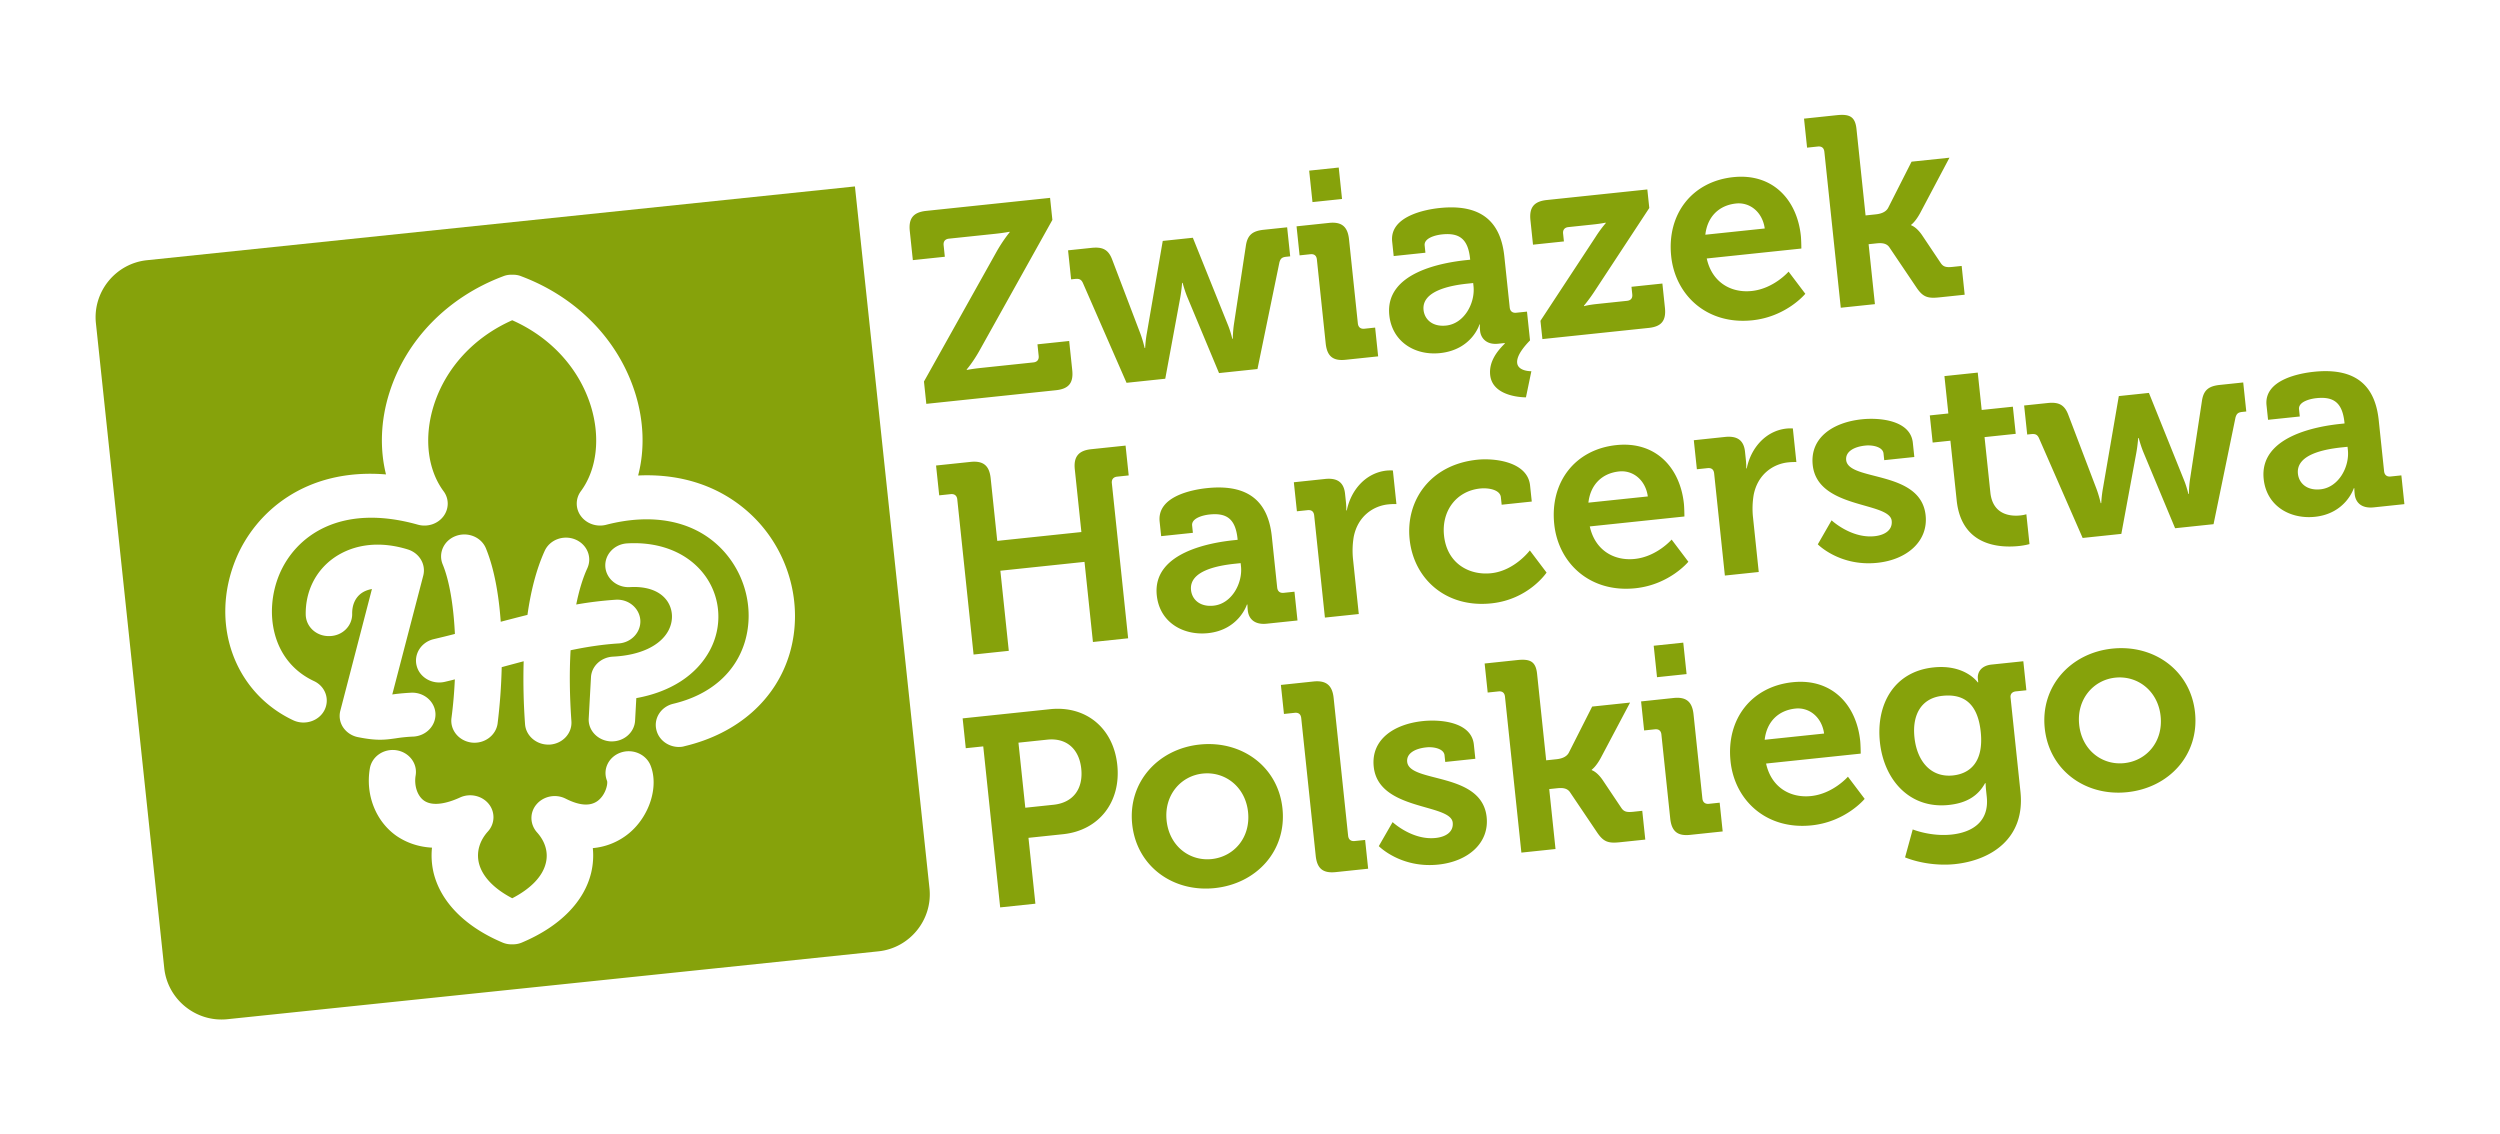 <svg xmlns="http://www.w3.org/2000/svg" width="346" height="157"><g fill="#86A20B"><path fill-rule="evenodd" clip-rule="evenodd" d="M20.343 36.012l97.979-10.21 10.317 97.136c.461 4.346-2.72 8.275-7.067 8.727l-90.098 9.393c-4.348.453-8.283-2.732-8.743-7.08L13.275 44.74c-.461-4.346 2.72-8.274 7.068-8.728zm32.269 66.367c-.798 0-1.72-.088-3.022-.35a3.228 3.228 0 01-2.087-1.342 2.847 2.847 0 01-.395-2.348l4.368-16.82c-.542.1-1.019.281-1.417.555-.872.605-1.342 1.639-1.318 2.889.022 1.68-1.377 3.061-3.161 3.07-1.778.047-3.238-1.279-3.268-2.98-.046-3.219 1.375-6.08 3.932-7.869 2.775-1.918 6.394-2.328 10.213-1.137 1.596.505 2.521 2.074 2.121 3.619l-4.287 16.447c.632-.09 1.466-.182 2.575-.242 1.779-.098 3.292 1.184 3.4 2.846.096 1.682-1.261 3.117-3.029 3.225a20.538 20.538 0 00-2.444.24c-.768.109-1.421.197-2.181.197zm32.081.23h-.17c-1.77-.092-3.146-1.512-3.044-3.182l.311-5.676c.076-1.557 1.394-2.779 3.035-2.871 3.749-.18 6.541-1.492 7.674-3.588.728-1.363.655-2.918-.157-4.109-.958-1.383-2.789-2.061-5.158-1.926-1.771.102-3.299-1.164-3.407-2.828-.104-1.68 1.242-3.117 3.015-3.223 4.685-.279 8.663 1.419 10.91 4.637 2.083 3 2.292 6.91.537 10.174-1.848 3.438-5.462 5.756-10.174 6.602l-.169 3.119c-.091 1.614-1.509 2.871-3.203 2.871zm-8.82.444c-1.667 0-3.09-1.234-3.206-2.822a86.676 86.676 0 01-.191-8.713c-.99.266-1.997.531-3.04.816a77.717 77.717 0 01-.567 7.793c-.223 1.646-1.814 2.846-3.582 2.646-1.762-.215-3.013-1.709-2.805-3.389.234-1.768.389-3.57.468-5.361-.444.125-.911.232-1.372.34-1.716.408-3.469-.563-3.901-2.176-.446-1.623.589-3.291 2.309-3.719 1.016-.24 1.997-.477 2.972-.732-.189-3.953-.763-7.387-1.696-9.641-.635-1.563.18-3.315 1.839-3.92 1.657-.603 3.518.165 4.154 1.725 1.151 2.816 1.778 6.4 2.046 10.15 1.256-.327 2.479-.648 3.699-.95.441-3.145 1.188-6.23 2.387-8.867.708-1.539 2.595-2.24 4.226-1.573 1.626.669 2.379 2.452 1.67 3.991-.634 1.387-1.142 3.059-1.533 5.014a51.407 51.407 0 015.449-.662c1.779-.121 3.29 1.146 3.421 2.811.111 1.66-1.223 3.115-2.989 3.236-2.187.135-4.4.471-6.66.945-.178 2.998-.136 6.311.112 9.818.12 1.678-1.217 3.117-2.988 3.24h-.222zm18.088.328c-1.438 0-2.746-.926-3.103-2.303-.435-1.619.597-3.266 2.322-3.676 5.141-1.225 8.657-4.314 9.932-8.652 1.35-4.635-.087-9.824-3.683-13.213-3.734-3.522-9.248-4.537-15.54-2.904-1.305.335-2.693-.144-3.469-1.177a2.876 2.876 0 01-.024-3.48c2.233-3.034 2.729-7.465 1.35-11.866-1.649-5.192-5.562-9.444-10.853-11.787-5.291 2.343-9.213 6.595-10.857 11.787-1.383 4.401-.887 8.832 1.347 11.866.788 1.04.773 2.459-.028 3.505-.804 1.049-2.217 1.497-3.518 1.135-10.76-3.028-16.957 1.592-19.181 6.901-2.111 5.074-1.149 11.951 4.784 14.738 1.599.736 2.239 2.557 1.443 4.074-.783 1.482-2.721 2.094-4.296 1.359-8.228-3.875-11.618-13.484-7.91-22.399 2.654-6.352 9.527-12.544 20.745-11.629-.877-3.513-.751-7.45.465-11.294 2.311-7.32 8.031-13.21 15.702-16.111a3.01 3.01 0 011.302-.23c.434-.014.874.046 1.301.23 7.676 2.901 13.392 8.791 15.706 16.111 1.235 3.908 1.348 7.903.419 11.444 6.122-.292 11.545 1.557 15.656 5.43 5.2 4.902 7.285 12.424 5.333 19.148-1.879 6.424-7.188 11.133-14.56 12.883-.262.081-.518.11-.785.11zm-22.968 27.314h-.099a3.16 3.16 0 01-1.425-.281c-5.139-2.191-8.499-5.625-9.465-9.646a10.471 10.471 0 01-.217-3.453c-2.3-.121-3.932-.953-4.927-1.637-2.85-2.008-4.292-5.654-3.675-9.313.28-1.67 1.922-2.791 3.675-2.531 1.749.268 2.946 1.813 2.666 3.484-.236 1.406.24 2.846 1.165 3.49 1.393.969 3.725.146 4.992-.443 1.361-.615 3.013-.252 3.946.883a2.915 2.915 0 01-.101 3.826c-1.158 1.287-1.61 2.834-1.25 4.363.449 1.844 2.062 3.553 4.617 4.881 2.59-1.344 4.212-3.037 4.649-4.881.361-1.471-.084-2.984-1.235-4.252-.989-1.123-1.017-2.748-.042-3.879.974-1.131 2.659-1.463 4.02-.771 1.916.971 3.399 1.076 4.436.305 1.108-.838 1.413-2.33 1.298-2.756-.642-1.57.185-3.311 1.839-3.912 1.662-.598 3.521.178 4.17 1.75 1.175 2.904-.119 7.023-2.958 9.387a9.145 9.145 0 01-5.027 2.07 10.241 10.241 0 01-.223 3.389c-.957 4.021-4.333 7.447-9.513 9.646a3.11 3.11 0 01-1.316.281z"/><path d="M127.876 52.804l10.101-18.063c.922-1.603 1.758-2.593 1.758-2.593l-.008-.075s-.774.158-2 .286l-6.399.672c-.521.056-.787.383-.731.905l.167 1.599-4.427.466-.422-4.019c-.185-1.748.477-2.607 2.265-2.795l17.149-1.802.32 3.05-10.097 18.101c-.917 1.638-1.758 2.591-1.758 2.591l.008.074s.773-.155 2.002-.285l7.216-.759c.522-.054.788-.384.732-.904l-.168-1.6 4.39-.461.422 4.019c.188 1.785-.477 2.609-2.263 2.796l-17.932 1.885-.325-3.088zm22-13.635c-.247-.539-.555-.618-1.114-.56l-.52.055-.423-4.019 3.237-.339c1.562-.165 2.358.24 2.881 1.652l3.897 10.235c.365.977.583 1.969.583 1.969l.074-.007s.043-1.021.236-2.055l2.196-12.756 4.167-.439 4.835 12.018c.404.973.621 1.964.621 1.964l.074-.006s.006-1.016.161-2.047l1.646-10.818c.22-1.49.914-2.052 2.475-2.217l3.237-.34.423 4.019-.521.054c-.56.059-.806.198-.971.78l-3.038 14.762-5.319.56-4.375-10.486c-.403-.974-.662-2.001-.662-2.001l-.075.008s-.077 1.063-.268 2.099l-2.062 11.162-5.358.564-6.037-13.811zm31.312-15.552l4.092-.43.458 4.353-4.091.429-.459-4.352zm1.069 12.299c-.06-.558-.384-.786-.906-.731l-1.488.158-.421-4.019 4.501-.474c1.749-.184 2.575.52 2.76 2.268l1.224 11.645c.054.521.382.787.903.733l1.488-.158.418 3.982-4.501.473c-1.748.185-2.57-.482-2.759-2.267l-1.219-11.61zm17.887 9.142c2.529-.265 4.033-3.133 3.791-5.439l-.047-.447-.818.087c-2.457.257-6.322 1.04-6.05 3.643.132 1.266 1.187 2.359 3.124 2.156zm2.808-9.059l.521-.055-.015-.149c-.286-2.717-1.471-3.608-3.891-3.352-.854.09-2.504.488-2.395 1.531l.105 1.004-4.391.461-.211-2.009c-.366-3.498 4.575-4.431 6.547-4.638 6.325-.666 8.531 2.452 8.977 6.691l.745 7.069c.054.52.384.787.903.731l1.487-.155.421 3.982c-.646.668-1.893 2.04-1.779 3.12.125 1.19 1.964 1.148 1.964 1.148l-.749 3.614s-4.619.071-4.952-3.091c-.198-1.897 1.038-3.379 2.026-4.349l-.008-.075-.931.097c-1.673.176-2.386-.876-2.477-1.732l-.019-.187c-.045-.408-.004-.751-.004-.751l-.075.008s-1.025 3.493-5.451 3.959c-3.46.362-6.634-1.562-7.021-5.245-.627-5.988 7.51-7.294 10.673-7.627zM213.2 44.4l7.621-11.598c.742-1.169 1.414-1.915 1.414-1.915l-.007-.075s-.55.133-1.741.258l-3.421.36c-.522.054-.789.384-.733.904l.113 1.08-4.278.45-.355-3.386c-.184-1.749.479-2.608 2.263-2.795l13.915-1.463.271 2.566-7.621 11.597c-.746 1.133-1.417 1.917-1.417 1.917l.008.075s.547-.171 1.775-.301l4.166-.438c.521-.055.792-.345.733-.902l-.11-1.043 4.278-.45.352 3.349c.188 1.785-.478 2.606-2.225 2.791l-14.733 1.548-.268-2.529zm31.041-12.778c-.313-2.262-2.04-3.66-3.974-3.457-2.419.254-3.978 1.886-4.247 4.32l8.221-.863zm-4.357-7.105c5.432-.569 8.827 3.099 9.354 8.121.059.558.072 1.76.072 1.76l-13.096 1.376c.725 3.311 3.363 4.8 6.228 4.499 3.051-.32 5.098-2.68 5.098-2.68l2.316 3.067s-2.603 3.171-7.326 3.668c-6.287.66-10.671-3.469-11.237-8.864-.614-5.842 2.899-10.348 8.591-10.947zm12.608-3.505c-.06-.558-.384-.787-.906-.733l-1.486.156-.423-4.016 4.501-.475c1.748-.183 2.573.144 2.757 1.892l1.26 11.979 1.413-.149c.595-.062 1.365-.254 1.71-.894l3.241-6.396 5.246-.551-4.049 7.647c-.694 1.277-1.258 1.637-1.258 1.637l.008.075s.697.19 1.496 1.346l2.589 3.867c.354.526.742.635 1.635.542l1.267-.133.417 3.982-3.496.366c-1.601.169-2.261-.023-3.149-1.324l-3.788-5.619c-.441-.631-1.226-.587-1.821-.524l-1.041.11.872 8.297-4.725.496-2.27-21.578zm-120.003 48.11c-.055-.521-.383-.788-.904-.734l-1.599.168-.435-4.129 4.762-.5c1.785-.188 2.611.515 2.796 2.263l.911 8.668 11.645-1.224-.911-8.668c-.185-1.749.514-2.612 2.263-2.795l4.762-.501.434 4.128-1.599.169c-.521.055-.788.383-.734.905l2.256 21.467-4.873.512-1.166-11.088-11.645 1.225 1.166 11.086-4.873.514-2.256-21.466zm35.473 14.702c2.529-.266 4.035-3.133 3.791-5.44l-.046-.446-.819.086c-2.456.259-6.326 1.004-6.049 3.645.133 1.267 1.188 2.358 3.123 2.155zm2.735-9.052l.594-.063-.015-.148c-.286-2.717-1.471-3.609-3.889-3.353-.855.09-2.506.489-2.396 1.53l.105 1.005-4.391.461-.211-2.009c-.37-3.534 4.575-4.431 6.547-4.638 6.325-.666 8.532 2.452 8.979 6.691l.743 7.07c.055.52.384.787.904.732l1.488-.158.419 3.982-4.241.445c-1.748.184-2.521-.713-2.638-1.828-.051-.482-.048-.824-.048-.824l-.075.008s-1.1 3.502-5.376 3.953c-3.386.354-6.697-1.443-7.096-5.236-.625-5.953 7.509-7.295 10.597-7.62zm11.186-3.433c-.06-.559-.384-.787-.904-.733l-1.487.157-.424-4.018 4.316-.455c1.673-.177 2.604.442 2.771 2.042l.118 1.116c.074.708.05 1.198.05 1.198l.075-.008c.569-2.806 2.612-5.202 5.514-5.508.409-.042.864-.015.864-.015l.489 4.651s-.492-.026-1.162.045c-2.01.211-4.195 1.608-4.754 4.523a11.545 11.545 0 00-.083 3.13l.79 7.518-4.688.492-1.485-14.135zm22.547-7.711c2.454-.258 6.988.282 7.332 3.556l.235 2.231-4.167.438-.109-1.04c-.11-1.042-1.72-1.324-2.873-1.203-3.272.342-5.355 3.082-4.995 6.506.407 3.87 3.479 5.541 6.529 5.218 3.237-.34 5.347-3.156 5.347-3.156l2.316 3.066s-2.468 3.719-7.638 4.262c-6.251.658-10.734-3.348-11.313-8.854-.563-5.357 2.826-10.34 9.336-11.024zm23.628 5.078c-.313-2.262-2.04-3.661-3.975-3.458-2.419.254-3.977 1.885-4.247 4.32l8.222-.862zm-4.359-7.104c5.432-.569 8.828 3.099 9.355 8.122.058.557.071 1.758.071 1.758l-13.097 1.376c.726 3.311 3.365 4.801 6.229 4.498 3.05-.32 5.097-2.679 5.097-2.679l2.315 3.067s-2.6 3.171-7.325 3.669c-6.287.66-10.671-3.469-11.236-8.863-.613-5.842 2.9-10.35 8.591-10.948zm13.539 3.919c-.06-.559-.384-.788-.904-.732l-1.486.155-.425-4.017 4.316-.454c1.673-.177 2.603.44 2.771 2.041l.117 1.116c.075.708.051 1.199.051 1.199l.075-.009c.569-2.805 2.612-5.203 5.513-5.507.41-.042.865-.016.865-.016l.488 4.652s-.491-.025-1.161.046c-2.01.211-4.195 1.608-4.754 4.523a11.503 11.503 0 00-.083 3.13l.789 7.517-4.688.492-1.484-14.136zm16.254 6.492s2.711 2.537 5.948 2.197c1.45-.153 2.503-.866 2.371-2.131-.282-2.678-10.286-1.589-10.931-7.728-.399-3.794 2.839-5.904 6.782-6.317 2.566-.271 6.75.156 7.074 3.243l.207 1.973-4.166.437-.098-.929c-.094-.894-1.479-1.2-2.521-1.09-1.674.175-2.766.894-2.648 2.009.314 2.977 10.333 1.321 10.997 7.646.376 3.572-2.553 6.137-6.68 6.571-5.21.547-8.244-2.557-8.244-2.557l1.909-3.324zm16.444-11.02l-2.455.257-.396-3.756 2.567-.269-.543-5.172 4.612-.485.544 5.171 4.316-.452.395 3.756-4.315.454.805 7.664c.328 3.126 2.831 3.314 4.132 3.177a4.29 4.29 0 00.85-.165l.434 4.129s-.584.175-1.439.265c-2.642.277-7.969.049-8.638-6.313l-.869-8.261zm12.262-.349c-.245-.536-.554-.618-1.112-.559l-.521.054-.424-4.019 3.237-.339c1.563-.165 2.358.24 2.883 1.651l3.896 10.236c.365.978.583 1.969.583 1.969l.074-.008s.044-1.017.236-2.055l2.194-12.756 4.167-.439 4.836 12.018c.404.974.621 1.965.621 1.965l.074-.008s.005-1.015.161-2.047l1.645-10.818c.22-1.489.915-2.052 2.476-2.217l3.237-.34.424 4.019-.521.055c-.558.058-.807.198-.972.779l-3.037 14.762-5.32.56-4.374-10.486c-.403-.973-.661-2-.661-2l-.075.008s-.076 1.062-.269 2.097l-2.062 11.163-5.356.564-6.04-13.809zm38.958 7.078c2.529-.266 4.035-3.133 3.791-5.439l-.047-.447-.817.086c-2.457.258-6.327 1.004-6.049 3.644.132 1.267 1.188 2.359 3.122 2.156zm2.736-9.052l.594-.062-.014-.147c-.286-2.718-1.472-3.609-3.89-3.354-.855.089-2.506.49-2.396 1.532l.105 1.004-4.391.459-.212-2.008c-.37-3.534 4.575-4.432 6.547-4.638 6.325-.664 8.532 2.453 8.979 6.693l.744 7.07c.054.519.383.785.904.73l1.487-.156.419 3.982-4.241.446c-1.748.183-2.52-.714-2.638-1.83-.05-.484-.049-.824-.049-.824l-.075.008s-1.099 3.502-5.376 3.952c-3.386.355-6.695-1.441-7.095-5.236-.623-5.953 7.51-7.297 10.598-7.621zm-178.083 52.709c2.752-.289 4.127-2.238 3.837-4.992-.285-2.717-2.032-4.299-4.709-4.018l-3.982.418.946 9.004 3.908-.412zm-9.727-8.078l-2.418.252-.434-4.129 12.092-1.271c4.948-.52 8.771 2.576 9.31 7.709.542 5.137-2.542 9.07-7.492 9.592l-4.799.504.958 9.115-4.875.512-2.342-22.284zm31.616 15.595c3.088-.326 5.405-2.977 5.034-6.51-.368-3.498-3.19-5.648-6.276-5.322-3.052.322-5.365 3.01-4.996 6.506.371 3.535 3.188 5.647 6.238 5.326zm-1.666-15.849c5.805-.609 10.852 3.035 11.462 8.84.612 5.84-3.568 10.418-9.374 11.027-5.765.605-10.81-3.002-11.424-8.842-.61-5.804 3.571-10.42 9.336-11.025zm14.059-3.658c-.06-.559-.384-.789-.905-.734l-1.486.158-.424-4.018 4.501-.475c1.749-.182 2.614.516 2.797 2.264l2.007 19.086c.055.521.383.787.903.73l1.45-.15.419 3.98-4.463.469c-1.787.188-2.609-.477-2.795-2.264l-2.004-19.046zm12.646 14.392s2.711 2.537 5.948 2.195c1.45-.15 2.503-.861 2.371-2.129-.282-2.678-10.285-1.59-10.931-7.729-.399-3.793 2.84-5.904 6.782-6.318 2.568-.27 6.75.158 7.074 3.244l.207 1.973-4.166.438-.098-.928c-.094-.895-1.48-1.199-2.521-1.09-1.674.176-2.767.891-2.648 2.006.314 2.979 10.332 1.322 10.998 7.648.375 3.572-2.553 6.135-6.683 6.568-5.209.549-8.243-2.555-8.243-2.555l1.91-3.323zm15.553-17.357c-.06-.559-.385-.787-.905-.732l-1.488.156-.423-4.018 4.502-.475c1.748-.182 2.572.146 2.756 1.895l1.26 11.979 1.413-.15c.597-.061 1.366-.256 1.713-.893l3.238-6.396 5.247-.553-4.049 7.648c-.693 1.277-1.258 1.637-1.258 1.637l.008.074s.697.189 1.496 1.348l2.588 3.865c.355.527.742.635 1.637.543l1.264-.135.419 3.982-3.496.367c-1.601.168-2.261-.025-3.149-1.324l-3.788-5.619c-.442-.631-1.227-.586-1.821-.523l-1.041.109.871 8.297-4.724.496-2.27-21.578zm20.584-7.053l4.091-.43.459 4.354-4.092.43-.458-4.354zm1.067 12.301c-.058-.561-.384-.787-.905-.734l-1.488.158-.422-4.018 4.501-.475c1.75-.184 2.576.52 2.76 2.27l1.224 11.643c.055.523.383.787.904.734l1.488-.158.417 3.98-4.501.475c-1.747.184-2.569-.484-2.758-2.268l-1.22-11.607zm22.515-.149c-.313-2.26-2.041-3.658-3.975-3.455-2.42.254-3.978 1.887-4.248 4.318l8.223-.863zm-4.357-7.103c5.432-.568 8.827 3.1 9.354 8.121.059.557.072 1.76.072 1.76l-13.097 1.375c.725 3.311 3.364 4.801 6.229 4.498 3.051-.32 5.097-2.678 5.097-2.678l2.317 3.068s-2.603 3.168-7.326 3.666c-6.287.66-10.672-3.469-11.237-8.863-.614-5.842 2.898-10.349 8.591-10.947zm26.033 6.857c-.454-4.316-2.731-5.244-5.3-4.973-2.864.301-4.207 2.549-3.871 5.748.35 3.313 2.28 5.59 5.331 5.27 2.27-.238 4.291-1.767 3.84-6.045zm-6.54-8.904c4.39-.461 6.123 2.066 6.123 2.066l.073-.01-.051-.484c-.09-.854.412-1.811 1.9-1.969l4.391-.459.422 4.018-1.452.152c-.483.051-.79.346-.739.83l1.372 13.059c.684 6.51-4.118 9.498-9.064 10.018-2.382.25-4.98-.154-6.906-.93l1.06-3.871s2.477 1.016 5.377.711c2.866-.301 5.229-1.789 4.871-5.213l-.094-.893c-.049-.447-.068-1.01-.068-1.01l-.075.008c-.948 1.719-2.494 2.746-5.023 3.012-5.433.572-8.982-3.494-9.53-8.703s1.945-9.758 7.413-10.332zm26.404 13.246c3.088-.324 5.405-2.973 5.033-6.508-.367-3.496-3.189-5.646-6.276-5.322-3.051.322-5.364 3.01-4.995 6.508.37 3.535 3.188 5.642 6.238 5.322zm-1.666-15.848c5.805-.609 10.852 3.035 11.462 8.84.613 5.84-3.569 10.418-9.374 11.027-5.767.607-10.81-3.002-11.424-8.842-.61-5.804 3.569-10.419 9.336-11.025z"/></g></svg>
